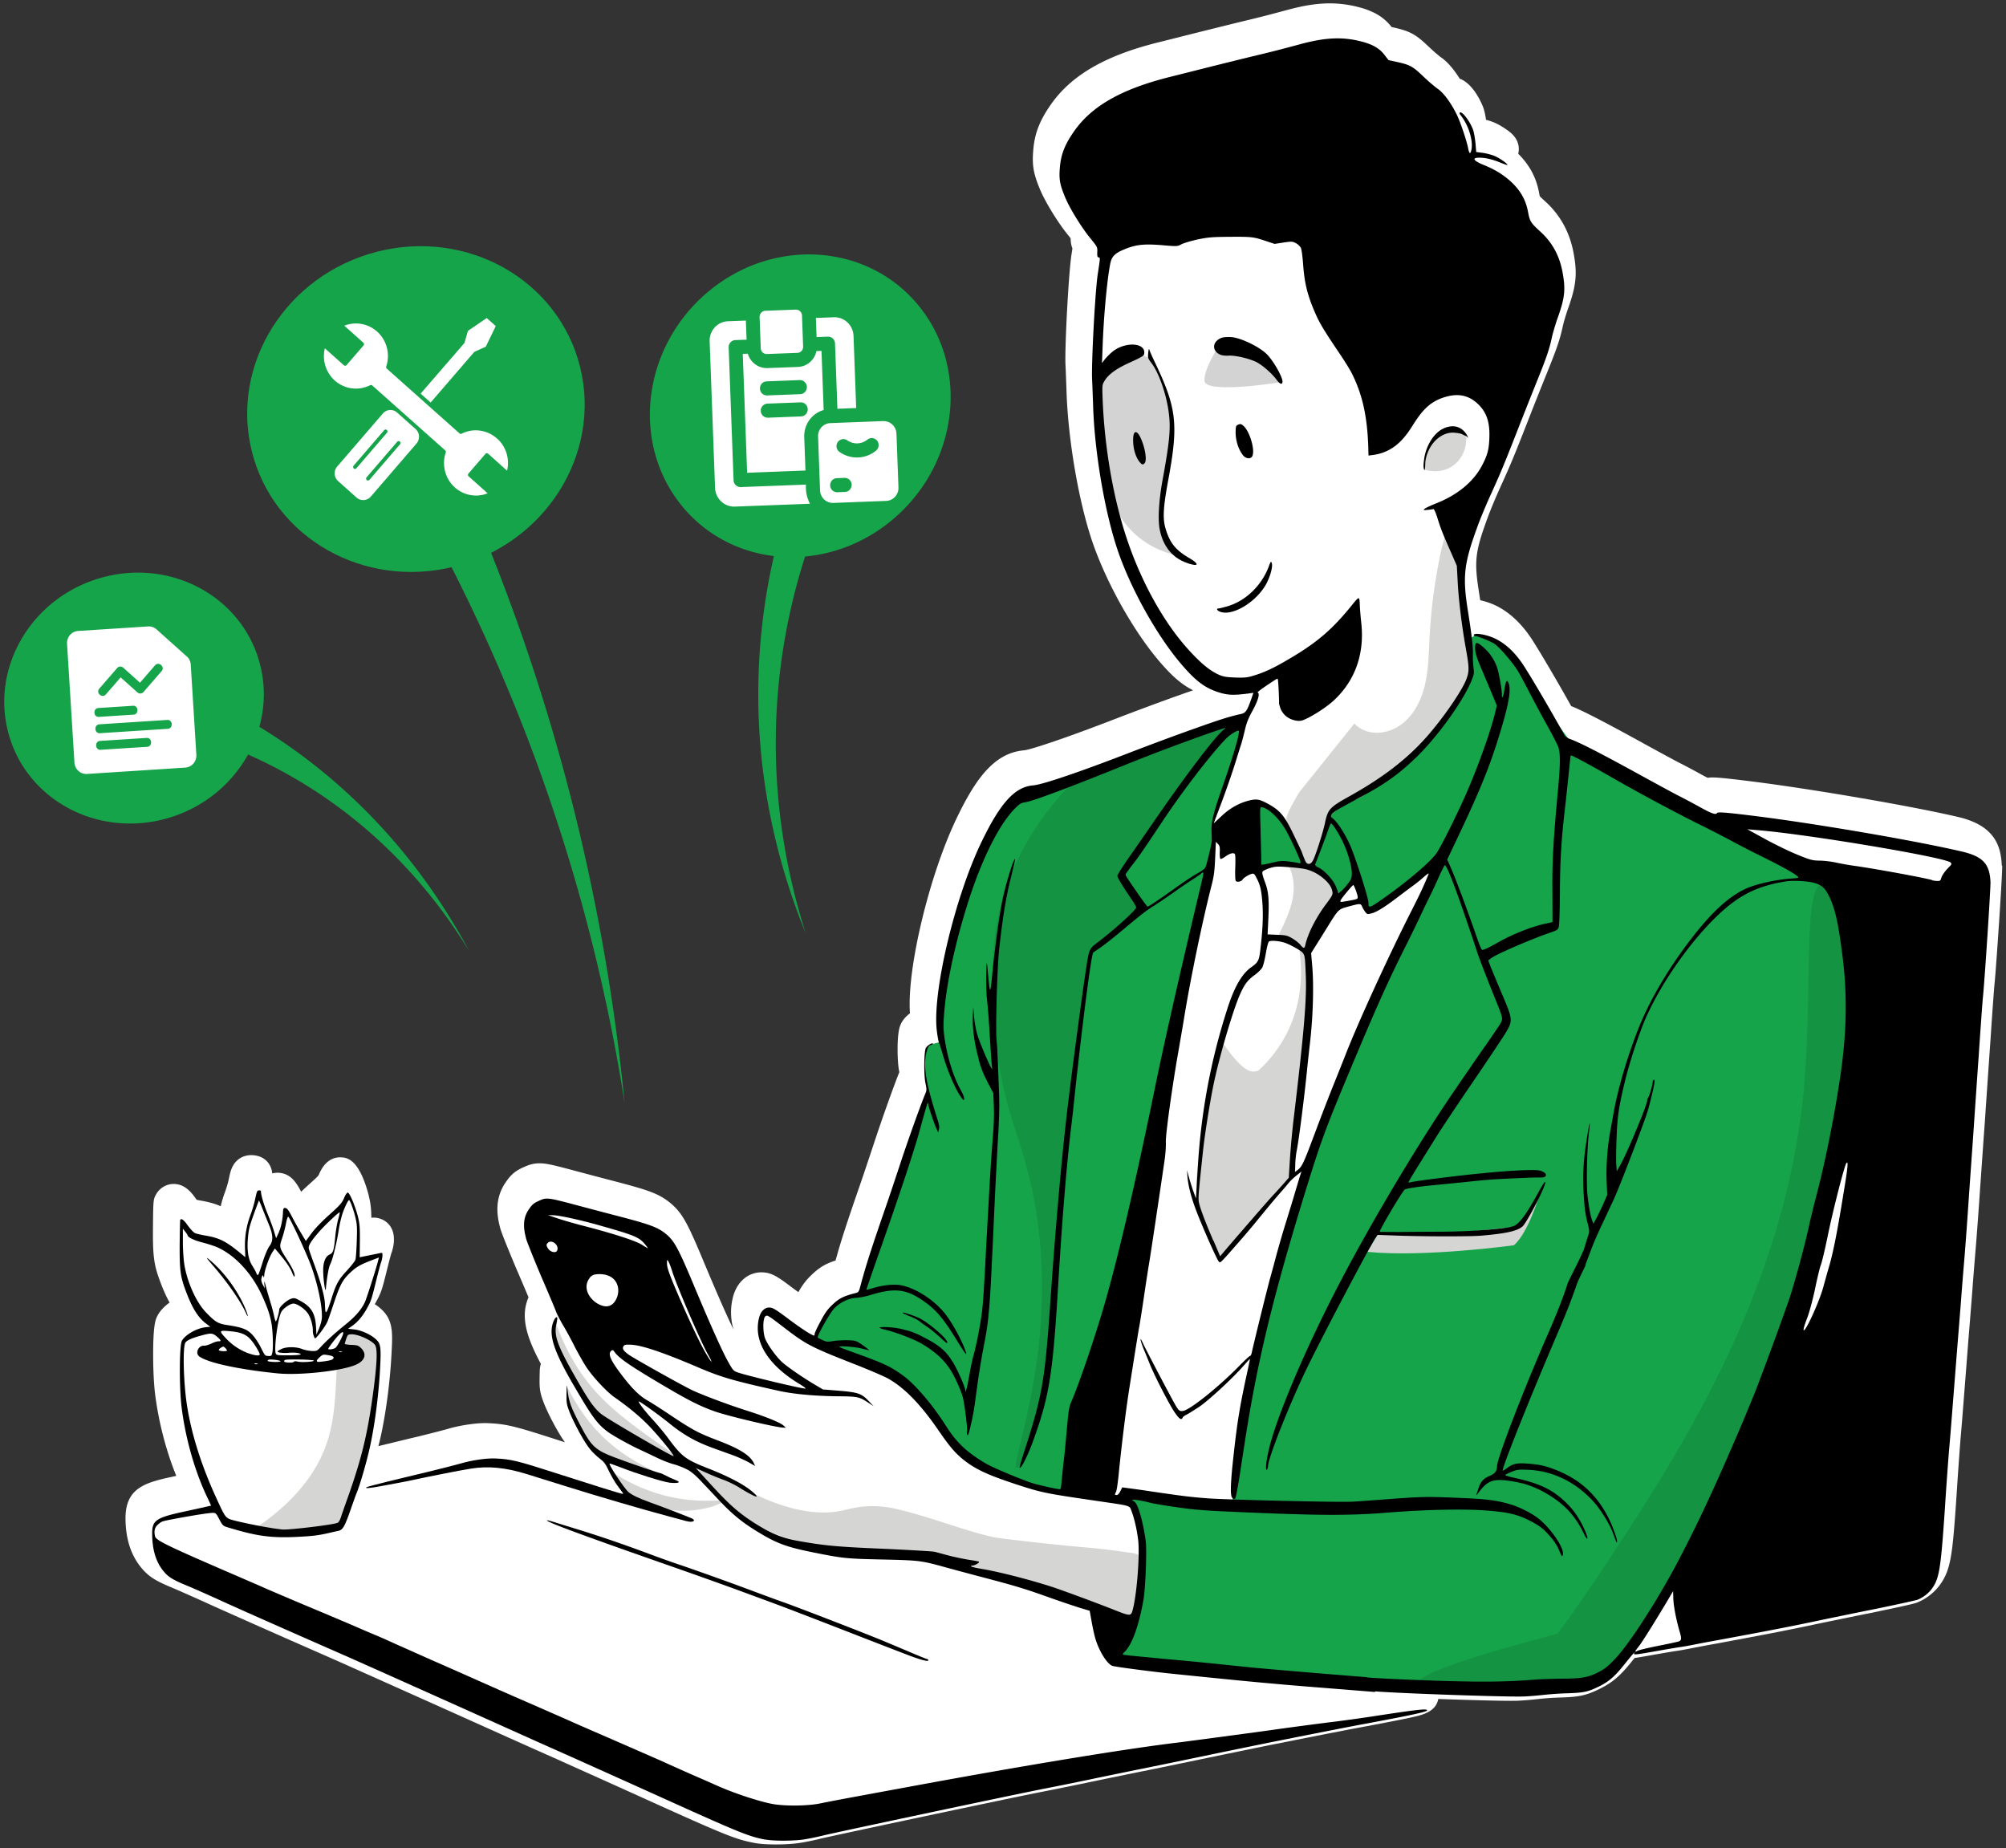 <svg xmlns="http://www.w3.org/2000/svg" width="381" height="351" fill="none" viewBox="0 0 381 351"><rect x="0" y="0" width="381" height="351" fill="#333333" stroke="none"/><path fill="#16A44A" d="M110.186 69.733c-4.072-16.507-21.338-26.323-38.56-21.929S43.741 69.141 47.813 85.65c4.073 16.507 21.339 26.323 38.562 21.929s27.883-21.337 23.81-37.845"/><path fill="#16A44A" d="M118.657 209.625a340.8 340.8 0 0 0-15.94-62.619 339 339 0 0 0-17.839-41.004c2.687-.617 5.365-1.235 8.051-1.862a380 380 0 0 1 11.961 34.503c7.675 26.097 11.722 50.193 13.758 70.982zM19.238 109.727c13.168-3.707 26.635 3.516 30.065 16.142 1.121 4.108 1.036 8.276-.042 12.166a108 108 0 0 1 10.925 7.64c14.836 11.808 23.777 25.322 28.953 34.999-4.902-8.058-13.826-20.215-28.67-30.056a91 91 0 0 0-13.356-7.319c-3.14 5.674-8.564 10.208-15.434 12.139-13.168 3.707-26.635-3.515-30.066-16.142-3.439-12.617 4.45-25.862 17.617-29.569zM134.314 55.566c-12.389 10.538-14.511 28.708-4.749 40.578 9.763 11.869 27.721 12.957 40.11 2.419s14.511-28.708 4.749-40.577-27.721-12.958-40.11-2.42"/><path fill="#16A44A" d="M153.017 177.202c-4.21-10.303-9.378-26.898-8.975-47.591a117.7 117.7 0 0 1 3.559-26.549c1.985.226 3.978.443 5.963.67a116 116 0 0 0-5.766 27.202c-1.763 19.84 1.967 36.104 5.219 46.268"/><path fill="#fff" fill-rule="evenodd" d="M380.199 164.401c-.154-3.655-1.266-7.605-8.299-9.241-8.667-2.037-27.387-5.265-39.28-6.762-3.85-.478-5.792-.687-6.913-.731-.325-.008-.83-.034-1.386.053a38 38 0 0 1-1.343-.714 140 140 0 0 0-3.944-2.097c-.642-.313-4.355-2.324-8.376-4.543-6.554-3.585-10.216-5.464-12.244-6.265-2.524-4.534-6.494-11.304-7.828-13.227-2.156-3.124-4.8-5.325-7.632-6.344-.582-.217-1.206-.4-1.814-.53-.085-.549-.18-1.14-.274-1.767-.889-5.674-.676-7.475 1.617-13.74l.017-.044c.522-1.462 1.626-4.09 2.388-5.77 1.933-4.228 2.6-5.83 5.116-12.251a871 871 0 0 1 3.653-9.207c2.028-4.995 2.618-6.718 3.157-9.224.154-.722.633-2.35 1.044-3.49 1.506-4.264 1.728-6.474 1.052-10.242-.701-4.02-2.523-7.388-5.424-10.016-.214-.191-.83-.748-1.035-.992a7 7 0 0 1-.12-.583c-.53-2.915-1.805-5.317-3.97-7.466.111-.461.137-.94.069-1.418-.24-1.645-1.378-2.55-2.422-3.272-.436-.296-1.283-.853-2.164-1.227-.471-.2-1.044-.392-1.6-.54-.111-.73-.274-1.636-.514-2.297-.222-.6-1.788-4.499-4.491-5.517-.89-1.427-2.139-3.09-3.594-4.081-.385-.287-1.42-1.158-2.25-1.95-2.353-2.253-3.439-2.958-6.596-3.663l-.488-.104c-1.446-1.871-3.363-3.029-6.237-3.777a22 22 0 0 0-4.603-.705c-2.695-.113-5.519.279-9.121 1.27-3.379.906-4.748 1.271-8.718 2.22-2.344.574-6.622 1.635-9.651 2.393-2.387.609-4.654 1.174-5.69 1.435l-.53.13c-9.839 2.472-16.222 6.17-20.089 11.627-2.199 3.124-3.166 5.586-3.423 8.771-.248 2.837.018 4.43 1.258 7.423.976 2.367 3.414 6.344 5.322 8.685l.513.635c.009.774.137 1.418.342 1.94-.051.366-.119.783-.179 1.192-.531 3.342-1.292 17.404-1.138 20.894.06 1.218.145 3.498.197 5.047.299 9.31 2.344 21.146 4.979 28.786 2.738 7.892 7.906 17.021 12.842 22.721 2.302 2.662 4.107 4.22 6.22 5.273-.77.27-1.651.574-2.643.931-3.209 1.131-8.462 3.089-11.696 4.334-11.028 4.272-16.65 6.013-17.711 6.134-5.698.462-9.214 5.387-12.739 12.653-5.322 10.947-9.617 28.977-8.984 37.305-.898.653-1.625 1.558-1.933 2.541-.608 1.906-.471 6.709-.137 8.38q.012.091.051.235c-.975 2.393-3.337 9.015-4.723 13.236l-.368 1.105c-.778 2.341-1.745 5.256-2.275 6.77-2.678 7.753-3.731 10.964-4.749 14.68-1.711.54-2.935 1.201-4.406 2.584-1.215 1.14-1.882 2.054-2.652 3.42-.351-.252-.736-.53-1.155-.844-2.516-1.888-3.774-2.837-5.622-2.915-2.678-.113-4.894 1.732-5.655 4.717a11.6 11.6 0 0 0 .111 6.143c-.967-1.967-2.703-5.795-5.809-13.227-2.892-6.909-3.91-8.893-6.118-10.738l-.025-.026c-2.173-1.784-4.03-2.428-10.293-4.081-2.96-.766-6.896-1.81-8.761-2.315-2.969-.783-4.338-1.131-5.553-1.175-1.429-.061-2.404.322-3.268.714-1.532.661-2.421 1.392-3.363 2.767-2.301 3.22-1.728 6.631-1.095 8.919l.017.053c.326 1.114 2.08 5.351 2.978 7.466a591 591 0 0 1 2.353 5.517q-.231.522-.41 1.175l-.018.052c-.847 3.254.257 6.718 2.772 11.426a5 5 0 0 0-.214 1.322c0 .261-.017.653-.026 1.201-.042 2.141.052 2.941.805 4.899.813 2.08 2.618 5.526 4.004 7.467q-1.002-.327-2.105-.679c-7.255-2.332-8.992-2.802-12.457-2.95-2.182-.122-5.681.478-7.658 1.079-.633.191-3.165.844-5.723 1.471-1.712.4-3.936.948-5.81 1.4-.607.148-1.172.288-1.677.409a53 53 0 0 0 .36-1.461c1.035-4.473 1.873-10.808 2.139-16.142.213-3.925.333-6.292-1.917-8.38a9 9 0 0 0-1.266-.984c.043-.069.085-.148.128-.217 1.104-1.976 1.266-2.541 2.216-6.396.41-1.671.719-2.794.813-3.072.257-.67.445-1.575.479-2.323.137-3.368-2.327-4.369-3.645-4.421q-.36-.013-.641.026c-.018-1.705-.129-2.689-.488-4.159v-.044c-1.848-7.135-4.26-7.231-5.296-7.275-1.266-.052-3.02.479-4.184 3.281-.077.174-.197.365-1.848 1.836-.53.47-1.035.949-1.514 1.418-.941-1.792-2.011-3.515-4.39-3.611-.05 0-.513-.017-1.103.131-.12-1.471-1.164-3.359-3.807-3.472-1.737-.07-3.183.852-3.876 2.471-.248.583-.394 1.218-.633 2.358-.086.409-.403 1.497-.693 2.271l-.018.044a22 22 0 0 0-.761 2.558c-1.06-.47-2.207-.792-3.645-1.044a32 32 0 0 1-.907-.174 4 4 0 0 1-.205-.27c-.667-.931-1.9-2.654-4.021-2.741-1.403-.061-2.738.679-3.465 1.915l-.035.06-.034.061c-.505.931-.505 1.132-.556 6.231-.034 5.195.12 6.944 1.343 10.199.59 1.601 1.181 2.932 1.814 4.055-.915.661-1.711 1.453-2.233 2.375l-.026.053c-.359.643-.838 1.522-.864 7.065-.008 3.02.129 5.987.377 7.937.667 5.29 2.096 10.764 4.021 15.498h-.026c-5.68 1.209-9.787 2.088-9.616 8.423.085 3.699 1.052 6.631 2.96 8.972 1.471 1.81 2.943 2.61 5.895 3.837.795.331 2.78 1.201 5.86 2.585 2.388 1.096 8.197 3.681 12.432 5.552 4.039 1.792 8.924 3.933 11.593 5.108l.89.391c3.568 1.584 19.208 8.58 30.98 13.871 2.14.966 7.016 3.15 10.695 4.778 1.027.461 2.413 1.087 4.022 1.81 3.901 1.749 9.248 4.15 13.612 6.134 14.724 6.649 16.821 7.536 20.44 8.232.667.131 1.548.227 2.609.27 1.917.079 4.167 0 5.698-.209 1.027-.13 2.901-.504 4.278-.852 2.558-.618 36.824-7.893 42.078-8.902a949 949 0 0 0 8.299-1.68c2.549-.539 6.921-1.436 9.753-2.01 2.952-.592 9.155-1.871 13.827-2.846 4.38-.905 10.378-2.14 12.594-2.575 9.625-1.915 13.484-2.663 17.231-3.359 4.269-.801 6.802-1.297 8.453-1.662 2.096-.462 4.655-1.027 5.134-3.507 6.382.226 13.501.417 15.161.33 1.223-.052 3.02-.226 3.944-.33a55 55 0 0 1 3.876-.27c3.165-.087 4.662-.287 6.733-1.21 2.96-1.314 4.569-2.584 6.879-5.447q.397-.499.693-.853c.744-.104 1.805-.287 3.516-.592 1.985-.356 3.79-.652 4.175-.713.676-.078 1.951-.322 2.362-.4.778-.157 3.14-.61 5.253-.992 8.633-1.602 11.995-2.237 17.642-3.412 3.046-.652 8.556-1.775 12.688-2.61 4.663-.966 7.324-1.558 7.897-1.767l.086-.034c1.728-.679 3.337-1.924 4.406-3.42 2.096-2.942 2.362-5.752 3.14-17.204.24-3.777.591-8.667.77-10.843.146-1.583.351-4.194.531-6.491l.188-2.376c.214-2.741.548-7.014.736-9.45.137-1.645.333-4.064.505-6.283l.248-3.133c.196-2.697.522-6.718.718-8.989.163-2.106.531-6.935.77-10.607l.189-2.654c.231-3.255.496-7.11.684-9.59.214-3.202.693-10.181 1.07-15.55.376-5.691.718-10.347.795-10.982.274-2.585 1.506-20.667 1.446-22.373" clip-rule="evenodd"/><path fill="#16A44A" d="m202.589 283.652-5.844-1.226-7.383-2.507-5.844-3.141-4.047-4.664-4.338-5.9-4.466-4.499-7.555-3.481-7.092-2.628-1.301-.861.428-1.253.924-2.089 1.728-2.784 1.087-1.036 1.608-.983 2.131-.575 1.086-.417 1.369-4.491 5.502-16.733 2.892-8.72 2.096-6.309.701-1.47.035-.722-.505-2.402s-.103-.574-.12-1.34-.026-1.828 0-2.254.103-1.149.145-1.331c.043-.183.231-.749.497-1.045.265-.296.821-.513.821-.513l1.797-.496s-.266-.54-.368-2.776c-.103-2.236.291-5.604.496-6.84s.881-5.247 1.087-6.3 3.55-13.862 4.859-16.812 5.467-11.565 7.983-13.009 3.884-1.28 4.868-1.723 4.261-1.558 9.951-3.777c5.681-2.228 21.919-8.284 24.76-9.059s3.371-.174 3.371-.174.145 1.314-.376 2.881c-.522 1.566-2.276 7.509-2.636 8.38-.359.87-1.873 5.369-1.873 5.369s-.616 1.47-.659 1.949c-.043.478-.094 1.009-.069 1.671.026.661.154 3.785-.196 5.021-.351 1.235-3.791 18.143-4.775 22.05-.983 3.907-7.554 36.783-7.554 36.783l-5.519 23.635-6.28 18.23-1.711 4.725-.573 8.093-1.129 7.553zM274.124 162.269l1.378 3.281 2.25 6.204 2.686 7.554 1.189 2.584 2.884-1.793 4.107-1.94 4.132-1.532 2.456-.583.282-2.706v-6.483l.368-7.553.65-7.449.796-7.867.137-2.132 2.421 1.184 2.892 1.375 5.407 2.75 5.27 2.941 3.962 2.228 7.187 3.48 12.097 6.588 6.623 2.967 5.099 2.698 2.858 9.955.821 10.894-1.164 20.032-4.449 18.153-6.733 27.907-6.126 17.43-10.404 18.578-3.927 7.989-6.579 9.537-3.876 5.708-2.781 3.011-4.064 2.646-10.438.583-9.762.139-14.057-.522-10.644-.583-12.962-.94-10.378-1.079-11.362-1.001-9.103-1.218-1.575-.766 1.404-1.871 2.797-5.517.95-6.561-.068-5.03-.505-6.352-1.438-3.577-1.197-.931.205-1.148 3.106.53 10.857 1.662 6.16.261.822-6.883 1.779-12.496 2.242-11.408 4.141-14.471 2.669-10.799 3.807-11.809 5.331-13.549 3.105-7.266 5.741-12.966 2.901-6.056 5.809-12.366z"/><path fill="#000" fill-rule="evenodd" d="M216.766 172.337c4.09-6.021 19.49-28.994 17.899-33.032-.334-.844-.933-1.288-.933-1.288-1.086-.809-2.72-.557-4.286.017-1.951.714-2.866 1.236-3.876 1.941-1.463 1.009-6.665 3.428-22.707 9.511-3.619 3.785-9.471 10.956-12.517 21.546-2.729 9.468-1.574 17.352-1.146 25.236.675 12.409 3.892 17.525 6.305 27.437 7.119 29.334-4.047 54.839-2.421 55.074 1.523.218 4.697-11.626 6.151-20.188.625-3.672.907-6.596 1.464-14.132.761-10.382 1.146-15.568 1.54-23.869.419-8.955 1.617-22.06 5.056-39.881" clip-rule="evenodd" opacity=".1"/><path fill="#16A44A" fill-rule="evenodd" d="m233.21 138.696-8.555 11.173-11.294 15.89 4.594 6.874 10.918-7.327a26.3 26.3 0 0 0 1.437-5.726c.205-1.54.257-2.941.231-4.151l5.441-17.151M297.85 140.271l-2.533 35.504-13.664 5.917-2.472-5.961L274.817 163a26.2 26.2 0 0 1 2.464-5.351c.805-1.323 1.096-3.464 1.874-4.386-2.703-20.615-2.336-31.484 1.121-32.615 1.985-.653 4.979 1.914 8.992 7.684" clip-rule="evenodd"/><path fill="#D5D5D4" d="M265.046 228.743s20.825-2.584 25.942-2.219l1.514.061s-2.173 7.545-4.98 9.92c0 0-17.094 2.341-27.814 1.245z"/><path fill="#16A44A" d="M266.775 225.097s20.303-2.602 25.282-2.245l1.48.052s-2.122 7.545-4.868 9.929c0 0-16.667 2.358-27.113 1.279l5.21-9.006z"/><path fill="#D5D5D4" d="M238.934 203.377c-.924.148-2.275 1.053-6.528-5.082-.462 1.079-1.754 6.022-2.892 11.957-2.01 10.529-2.823 14.175-1.916 17.873.693 2.829 1.942 5.9 1.942 5.9a47 47 0 0 0 2.25 4.752 195 195 0 0 1 8.342-9.242c2.516-2.602 3.953-3.942 4.92-6.526.701-1.871.641-3.029.975-7.188.334-4.107.351-2.498.941-8.833.899-9.711 1.737-22.981 1.865-24.991-1.617-.888-.53-1.262-2.147-2.15.453 2.611 1.283 9.511-2.379 16.586a24.6 24.6 0 0 1-5.373 6.953"/><path fill="#D5D5D4" d="M243.015 177.262c.993-2.053 1.994-4.124 2.456-6.361.462-2.227.325-4.681-.839-6.631 1.48-.269 1.48.392 2.806-.295 1.404 1.905 4.638 2.358 5.664 4.577.993 2.149.873 2.767-.47 4.594s-3.046 5.204-4.287 7.093c-.316.391-6.1-1.436-5.338-2.977"/><path fill="#16A44A" fill-rule="evenodd" d="m239.585 152.758 1.959.391 3.602 4.421 2.686 6.439-8.359.757s-1.6-9.589.129-12.008M257.552 164.749l-1.977-5.203-2.738-3.734-3.371 8.407 5.1 5.665s3.234-2.15 2.986-5.126" clip-rule="evenodd"/><path fill="#000" fill-rule="evenodd" d="M346.233 167.708c.889-.139 1.762.731 2.481 1.636 5.612 6.97 5.809 19.049 2.01 37.975-3.285 16.395-7.05 36.2-17.573 62.097-10.43 25.671-11.225 17.63-19.328 37.297-1.557 3.776-3.525 8.449-8.299 11.373a14 14 0 0 1-1.386.748c-5.168 2.385-9.976 2.089-11.858 1.941-12.911-.975-22.69.792-22.973-.949-.196-1.253 4.638-3.82 26.523-9.546a279 279 0 0 0 8.043-11.504c14.1-21.293 34.591-52.237 38.569-90.413 2.02-19.379-.273-40.02 3.782-40.664" clip-rule="evenodd" opacity=".1"/><path fill="#D5D5D4" d="M214.927 308.74a136 136 0 0 0-20.149-8.345c-8.753-2.819-17.12-4.516-22.382-5.117-.736-.087-3.568-.383-7.161-.696-4.004-.339-5.818-.418-7.067-.522-8.804-.748-15.931-5.265-16.41-5.569-2.482-1.61-6.469-4.673-9.985-10.042a56 56 0 0 1 6.126 2.445c2.293 1.07 3.414 1.784 4.611 2.419 1.532.809 9.934 5.273 17.608 3.55 1.155-.261 2.807-.774 5.322-.809 2.37-.035 4.158.383 4.945.566 6.751 1.601 12.321 3.959 18.233 5.308.872.2 9.753 1.27 16.769 1.888 2.849.253 5.69.54 8.513.984.958.156 2.242.087 2.789 1.018.65 1.096.531 2.445.351 3.385a212 212 0 0 1-2.105 9.537"/><path fill="#D5D5D4" fill-rule="evenodd" d="M105.677 251.525c2.328 6.483 5.476 10.599 7.675 13.009 3.354 3.664 7.589 6.683 11.756 9.659 3.268 2.333 4.183 2.733 4.124 2.863-.231.444-12.116-4.072-18.464-11.834-1.112-1.366-3.696-4.604-4.902-9.52a23 23 0 0 1-.505-2.811" clip-rule="evenodd"/><path fill="#D5D5D4" fill-rule="evenodd" d="M107.671 263.281c1.745 3.568 4.543 7.989 9.155 11.635 5.638 4.455 11.901 6.1 11.747 6.535-.112.313-3.431-.496-6.563-1.697-3.875-1.479-7.486-2.863-10.48-6.361-1.104-1.297-2.841-3.707-3.825-7.484M66.15 253.378c.89-.287 2.686-.165 4.004.888.967.774 1.377 1.81 1.557 2.393l-.214 5.351-.35 5.239-2.542 11.46-3.559 10.625-9.557 1.732c-2.335-.27-4.68-.531-7.015-.8 8.863-5.935 12.371-12.105 13.843-16.969 2.652-8.746.376-18.788 3.833-19.919M115.551 279.101c3.208 2.184 7.786 4.629 13.595 5.543 4.868.766 8.154.079 8.196.453.06.539-6.699 3.272-13.543.87-3.389-1.184-5.681-3.237-6.956-4.603" clip-rule="evenodd"/><path fill="#16A44A" fill-rule="evenodd" d="M252.486 155.09c.368-.391.95-.957 1.729-1.523 1.497-1.087 2.849-1.549 3.122-1.653 2.687-.975 7.923-5.578 11.132-8.78 6.143-6.126 9.308-9.285 10.908-14.637.702-2.332 1.087-5.021 1.831-5.012.573 0 .727 1.592 2.61 6.787a538 538 0 0 0 1.497 4.055c-2.028 9.938-5.382 16.995-7.871 21.346-2.114 3.699-3.782 5.77-4.449 6.562-4.544 5.464-9.617 8.58-13.022 10.294" clip-rule="evenodd"/><path fill="#000" fill-rule="evenodd" d="M145.351 349.387c-3.183-.609-4.877-1.306-19.67-7.989-6.126-2.776-14.074-6.335-17.633-7.936a1736 1736 0 0 1-10.687-4.777c-11.345-5.1-27.276-12.226-31.006-13.88-2.318-1.018-7.931-3.481-12.474-5.491-4.56-2.01-10.139-4.49-12.38-5.525-2.26-1.019-4.954-2.219-6.007-2.646-2.678-1.105-3.542-1.636-4.457-2.767-1.37-1.679-2.062-3.864-2.13-6.709-.078-2.994.496-3.394 6.733-4.725a447 447 0 0 0 4.432-.984c.017-.034-.197-.504-.462-1.07-2.464-4.986-4.338-11.408-5.108-17.534-.48-3.82-.454-11.809.051-12.723.66-1.148 2.798-2.375 4.51-2.558l.872-.096-.83-.626c-1.531-1.166-2.635-2.968-3.867-6.3-1.001-2.663-1.147-3.942-1.112-8.885.025-2.393.068-4.403.102-4.482.214-.356.676-.008 1.463 1.097.48.661 1.087 1.314 1.36 1.418.266.122 1.224.348 2.105.488 2.61.461 3.8 1.079 6.665 3.446l.77.644-.06-1.663a16.25 16.25 0 0 1 1.01-6.282c.342-.905.719-2.184.856-2.802.402-1.88.444-1.958.82-1.941.198 0 .343.035.343.07-.026.696.48 2.454 1.224 4.272.513 1.253 1.103 2.846 1.291 3.525l.368 1.209.42-.905c.47-.974.83-2.567.88-3.985.027-.723.112-.862.377-.853.42.017.66.339 1.566 2.097a65 65 0 0 0 1.574 2.793l.83 1.384 1.07-1.453c.65-.896 1.959-2.263 3.388-3.533 2.01-1.801 2.395-2.228 2.789-3.15.257-.635.565-1.062.71-1.062.36.018 1.403 2.515 1.925 4.525.342 1.392.402 2.123.377 4.699l-.035 3.063 1.66-.339c.916-.183 1.9-.383 2.173-.444.48-.113.514-.087.488.54a4.6 4.6 0 0 1-.222 1.113c-.12.27-.548 1.863-.959 3.542-.932 3.777-.992 3.925-1.848 5.456-.821 1.445-1.788 2.55-2.797 3.22l-.71.487 1.231.139c1.318.148 3.132.975 4.099 1.889.872.809.975 1.479.761 5.473-.257 5.117-1.06 11.226-2.053 15.498-.59 2.594-1.788 6.736-2.396 8.18-.205.505-.693 1.871-1.103 3.055-1.164 3.324-1.515 3.959-2.345 4.142-.205.043-.992.217-1.737.391-2.181.496-3.182.627-6.562.783-4.757.192-7.443-.2-13.039-1.923-.573-.191-.761-.4-1.3-1.435-.557-1.071-.676-1.21-1.164-1.227-.599-.027-3.628.443-7.024 1.079-2.798.53-2.687.496-3.414 1.096-.659.548-.847 1.218-.599 2.297.154.723 2.25 1.749 12.79 6.318 3.62 1.566 7.094 3.063 7.701 3.342 1.566.696 6.597 2.836 11.02 4.681 2.053.862 4.98 2.106 6.511 2.759 1.514.67 3.208 1.383 3.747 1.61.556.208 2.319 1 3.919 1.731 1.626.714 5.133 2.297 7.837 3.481 2.695 1.183 5.895 2.602 7.127 3.15a1155 1155 0 0 0 12.03 5.291l5.792 2.541c1.403.644 5.219 2.297 8.47 3.707 3.226 1.41 7.486 3.263 9.446 4.133 1.959.897 4.842 2.176 6.416 2.863 1.566.67 3.354 1.471 3.979 1.749 3.174 1.419 8.042 3.029 10.583 3.481 2.379.409 6.554.365 8.907-.113 1.044-.218 3.927-.775 6.4-1.227 2.447-.453 7.016-1.297 10.138-1.871 21.963-4.073 41.693-7.318 51.754-8.51a3017 3017 0 0 0 16.684-2.228 726 726 0 0 1 13.236-1.758c1.857-.235 5.065-.679 7.11-1.001 8.282-1.261 10.01-1.453 10.002-1.096-.009.278-2.721.861-10.704 2.358-3.764.696-7.751 1.471-17.274 3.368-2.173.426-7.845 1.592-12.62 2.576-4.791 1-10.994 2.279-13.809 2.845s-7.221 1.471-9.779 2.01c-2.575.54-6.288 1.288-8.248 1.671-5.082.975-39.519 8.275-42.248 8.937-1.249.313-3.003.67-3.876.783-2.113.278-5.647.278-7.161-.017m-93.738-59.156c-2.455-.357-7.4-1.41-8.033-1.714-.805-.383-.976-.67-2.773-4.63-2.849-6.335-4.688-12.444-5.415-17.934-.556-4.317-.65-10.095-.18-10.904.23-.435 1.198-.87 2.772-1.305 2.113-.592 2.379-.583 3.226.13.82.696.907.923.29.897-.23-.009-.82.165-1.326.426-.496.235-1.12.418-1.377.409-1.087-.104-1.78 1.436-.916 2.045 1.643 1.209 7.52 2.471 14.87 3.211 4.244.418 12.355-.487 14.922-1.671 1.736-.792 2.062-2.071.838-3.211-.453-.426-.701-.487-1.77-.531-.685-.026-1.25-.122-1.242-.2 0-.069.129-.513.274-.948.266-.766.325-.836.959-.862 1.291-.061 4.063 1.218 4.543 2.089.453.826.359 3.28-.317 8.493-1.087 8.162-2.173 12.731-4.834 20.275-.573 1.601-1.19 3.342-1.352 3.873-.248.713-.445 1.018-.753 1.113-1.07.366-8.812 1.297-10.258 1.236-.197 0-1.155-.139-2.13-.27m-3.252-31.248a.8.8 0 0 1 .54.026c.145.061.016.113-.275.096-.308-.009-.436-.07-.265-.122m2.473-.505c.008-.278.376-.313 1.497-.2.573.078.993.191.95.278-.137.218-2.456.122-2.447-.087m3.148.122c-.05-.096.009-.217.12-.287.351-.191 5.39-.096 5.51.113.12.226-2.395.383-3.131.183-.325-.087-.6-.061-.676.043-.137.235-1.711.192-1.831-.061m6.194-.087c-.051-.095.197-.417.54-.713.598-.548.675-.566 1.65-.392 1.01.157 1.25.418.762.81-.128.104-.753.243-1.369.33-1.369.183-1.48.183-1.574-.026m-12.74-1.384a11.05 11.05 0 0 1-4.509-2.915c-1.428-1.514-1.369-1.583 1.018-1.34 1.772.183 2.738.557 3.568 1.453.719.731 1.943 2.776 1.806 2.985-.137.235-.873.148-1.883-.191m2.165-1.062c-.385-.809-1.087-1.888-1.574-2.428-1.01-1.131-1.934-1.496-4.715-1.932-1.907-.278-2.352-.539-4.183-2.419-1.848-1.905-3.542-5.665-4.116-9.058-.145-.931-.282-2.855-.282-4.273v-2.584l.445.574c.24.304.445.609.445.661.017.409 1.266 1.01 2.883 1.41 1.001.261 2.276.67 2.85.931 3.421 1.584 6.544 5.012 8.46 9.241 1.019 2.272 1.455 3.551 1.738 5.126.265 1.427.376 4.664.17 5.595-.136.618-.187.679-.77.653-.615-.026-.667-.105-1.351-1.497m-2.892-6.674c-.984-2.184-3.456-5.752-6.143-8.867-1.318-1.515-1.557-1.854-.941-1.367 2.866 2.28 5.75 6.248 7.118 9.773.445 1.14.411 1.47-.034.461m5.664 7.71c-.36-.958.376-6.64 1.044-7.893.334-.67 1.754-1.645 2.353-1.601.744.035 2.207 1.07 2.755 1.94.513.792.924 2.324.89 3.229-.018.444.17 1.131.393 1.418.154.192 1.822-1.993 2.319-3.037.137-.252.65-1.74 1.163-3.289 1.24-3.733 1.711-4.656 3.029-5.943 1.223-1.201 1.985-1.671 4.158-2.507l1.489-.565-.129.513c-.265 1.166-2.215 7.301-2.532 7.954-.633 1.392-1.831 2.767-3.636 4.22-2.02 1.636-3.525 2.994-4.706 4.255-.744.818-.813.853-1.771.81-.54-.026-1.335-.183-1.745-.348-1.164-.47-2.952-.488-3.936-.053-.445.201-.796.427-.796.505 0 .218 1.198.348 2.225.235 1.095-.104 2.404.104 2.105.331-.112.087-1.164.156-2.362.156-1.96 0-2.19-.034-2.31-.33m-10.806-.653c-.051-.096.12-.305.385-.461.462-.279.496-.27.813.035.188.191.35.4.342.496 0 .2-1.437.148-1.54-.061m22.844.252a.83.83 0 0 1 .539.026c.145.061.017.113-.274.096-.308-.009-.436-.07-.265-.122m-2.062-.531c0-.095.505-.792 1.112-1.575 1.13-1.409 1.746-1.905 1.72-1.349-.017.444-1.112 2.498-1.455 2.742-.393.278-1.394.426-1.386.182m-2.31-3.855c-.094-2.697-.82-4.02-2.806-5.134-1.138-.652-1.3-.696-1.882-.522-.822.244-2.293 1.549-2.31 2.062-.026.61-.505 2.246-.65 2.246-.069 0-.214-.453-.326-.992-.102-.54-.402-1.697-.675-2.559-.257-.879-.66-2.219-.865-2.985-.3-1.174-.35-1.27-.308-.565l.077.835-.333-.618c-.36-.644-.411-1.105-.188-1.636.136-.304.154-.304.273.026.077.279.12.192.154-.304.052-.923.976-3.498 1.557-4.36l.462-.679.83.992c1.37 1.628 2.088 2.689 2.464 3.664.214.522.402.809.445.644.111-.461-.342-1.488-1.377-3.098-1.557-2.41-1.574-2.445-1.001-4.116.265-.783.59-2.019.727-2.758.137-.749.325-1.349.436-1.367.223-.043 3.363 6.666 4.33 9.277 1.257 3.446 2.164 7.666 2.07 9.876-.017.514-.257 1.393-.539 2.08l-.496 1.175-.06-1.184m1.771-3.228c-.034-.131-.077-.775-.103-1.445-.051-1.418-.795-4.142-2.053-7.57-.505-1.349-.95-2.654-1.01-2.915-.102-.557.402-1.401 1.789-3.003 1.103-1.305 3.987-4.02 4.09-3.889.033.034-.103.661-.309 1.375-.188.696-.445 2.175-.547 3.298-.248 2.575-.411 3.045-1.053 3.332-.83.375-1.274 1.515-1.232 3.229.026 1.627.41 4.22.505 3.324.197-2.202.548-4.16.821-4.673.428-.757 1.267-4.116 1.617-6.483.146-1.009.48-2.419.702-3.106.41-1.219 1.087-2.628 1.266-2.62.18 0 .77 1.584 1.164 3.107.36 1.47.393 1.975.3 4.699-.052 1.662-.163 3.254-.249 3.515-.085.27-.813 1.201-1.608 2.054-1.626 1.758-2.08 2.55-2.97 5.43-.684 2.115-.983 2.785-1.111 2.35m-13.168-7.38c-.145-.339-.487-.939-.761-1.357-.736-1.175-.993-2.811-.813-5.108.137-1.671.29-2.297 1.104-4.569.513-1.435.975-2.636.992-2.654.034-.035.3.583.616 1.393.317.791.856 2.158 1.224 3.037.89 2.158.924 3.176.154 4.246-.343.461-.83 1.627-1.224 2.846-.35 1.131-.727 2.219-.821 2.419-.197.322-.231.304-.48-.261" clip-rule="evenodd"/><path fill="#D3D3D3" d="m216.39 67.14-7.221 4.438c-.103 2.715-.214 5.43-.317 8.153.599 4.586 1.206 9.18 1.805 13.767.445 1.514 1.575 4.655 4.441 7.483 3.388 3.333 7.195 4.264 8.71 4.552-.924-1.367-1.848-2.724-2.772-4.09l-.437-4.36.702-5.23c.299-1.61.599-3.21.907-4.82l.385-5.1c0-1.07.017-2.14.025-3.211l-.599-2.872-1.428-4.063-1.908-3.594z"/><path fill="#D5D5D4" d="M257.235 137.417c2.13 2.271 5.698 2.192 8.333.565s4.252-4.594 5.005-7.631c.762-3.037.787-6.214.95-9.346.265-5.161.924-10.295 1.959-15.342.479-2.341 1.078-4.742 2.362-6.726.316-.488.932-.636 1.454-.392.556.27 1.147.487 1.737.653.599.165-.205.687-.334 1.305-1.805 9.085-.445 18.431.762 27.55.154 1.027-3.14 5.065-3.183 6.1-.06 1.088-12.628 12.653-12.962 13.688-4.278 3.177-5.621 1.819-10.592 7.014-1.189 1.245-1.395 4.464-1.942 5.691-1.352 3.028-2.148 4.229-2.61 3.672-.693-.835-2.798-6.23-3.627-7.614-.659-1.087.025-2.393 2.224-6.143 0-.018 10.472-13.053 10.472-13.053"/><path fill="#D3D3D3" d="M232.586 63.972s-3.962 5.656-3.833 8.328c.128 2.671 14.835.235 14.835.235l-7.135-7.24-3.867-1.332z"/><path fill="#000" fill-rule="evenodd" d="M261.179 321.349c-2.207-.183-6.511-.522-9.523-.766-3.037-.235-7.229-.574-9.308-.774-4.047-.348-8.368-.766-19.602-1.915-3.704-.374-10.9-1.314-11.456-1.505-.95-.314-2.421-2.593-3.157-4.891-.214-.618-.547-2.123-.77-3.35l-.402-2.228-1.865-.557c-1.044-.322-3.602-1.183-5.707-1.931-4.774-1.706-6.365-2.185-12.457-3.794-2.67-.705-6.1-1.619-7.623-2.045-4.398-1.219-4.852-1.253-11.825-1.41-6.741-.148-7.358-.209-12.825-1.305-5.039-1.001-6.99-1.689-10.284-3.673-3.473-2.062-5.364-3.637-8.461-6.97a224 224 0 0 0-1.934-2.054l-.436-.443s-1.643-1.897-2.892-2.576a15 15 0 0 0-2.627-1.053c-.753-.174-2.276-.775-3.397-1.323-1.137-.548-2.455-1.166-2.934-1.392-1.6-.714-4.98-2.55-6.049-3.315-2.062-1.454-3.08-2.802-6.443-8.563-3.824-6.5-4.894-9.555-4.278-11.948.257-.931.685-1.592.907-1.349.052.061-.025.627-.162 1.288-.488 2.289.231 4.177 4.167 11.017 2.121 3.663 3.062 4.977 4.38 6.048 1.052.87 13.227 7.962 13.698 7.979.291.009-2.267-3.193-4.287-5.36-1.771-1.897-4.038-3.803-6.861-5.778-1.446-1.001-3.97-3.672-5.305-5.622-.513-.757-1.531-2.532-2.259-3.933-.701-1.41-1.719-3.28-2.25-4.151-.53-.887-1.112-2.036-1.317-2.541-.18-.522-1.472-3.567-2.849-6.761-1.361-3.211-2.627-6.379-2.824-7.031-.71-2.576-.556-4.247.556-5.787.556-.827.916-1.123 1.857-1.532 1.403-.643 1.643-.617 6.468.653 1.865.505 5.818 1.549 8.778 2.315 5.998 1.575 7.35 2.088 8.915 3.376 1.523 1.279 2.302 2.698 5.091 9.337 3.457 8.276 5.647 13.105 6.725 14.994.915 1.61.967 1.662 1.934 1.984 2.019.652 11.755 2.993 12.679 3.011.197 0-.308-.383-1.103-.862-6.058-3.646-8.813-8.145-7.692-12.583.325-1.262 1.078-1.984 2.002-1.949.616.026 1.146.339 3.611 2.193 2.395 1.792 4.423 3.115 4.859 3.133.034 0 .094-.148.086-.331 0-.183.522-1.271 1.129-2.402.899-1.679 1.343-2.288 2.344-3.22 1.224-1.148 2.054-1.557 4.364-2.14.479-.131.573-.27.83-1.236 1.061-3.959 1.976-6.84 4.928-15.368.616-1.766 1.788-5.308 2.652-7.91 1.421-4.351 3.876-11.182 4.715-13.2.342-.801.342-.888.068-2.211-.291-1.453-.274-5.508.043-6.491.145-.47 1.189-1.166 1.394-.94.052.061-.119.183-.393.278-.317.113-.539.366-.685.853-.872 2.75-.427 5.813 1.925 13.227.343 1.027.411 1.532.283 1.949l-.146.549-.299-.662c-.437-.94-1.438-3.916-1.557-4.586-.086-.539-.112-.522-.402.444-.163.548-.694 2.402-1.164 4.142-1.087 4.073-4.278 13.636-8.838 26.506-.762 2.202-1.378 4.021-1.361 4.038.018.035.625-.122 1.318-.331 1.814-.531 3.765-.748 5.048-.548 2.935.453 6.81 2.994 8.855 5.804 1.412 1.923 3.029 4.978 3.679 6.936.257.818-.188.235-1.814-2.385-2.635-4.298-4.081-5.926-6.802-7.71-2.968-1.931-5.142-2.097-9.565-.748-.915.279-2.105.505-2.635.522-1.36.035-3.097.87-4.158 1.967-.856.887-3.328 5.247-3.157 5.569.051.078.462.313.924.496.753.348.949.357 2.113.157.71-.105 1.968-.157 2.764-.131 1.394.061 1.48.078 2.72.923.685.487 1.232.896 1.198.957-.034.035-.65-.105-1.335-.296-1.309-.348-4.568-.592-4.269-.305.086.079 1.301.549 2.678 1.036 5.826 2.088 7.076 2.671 9.608 4.542 2.148 1.619 5.356 5.369 7.692 9.024 1.403 2.176 2.019 2.959 3.439 4.351 1.275 1.236 3.731 2.924 5.459 3.733 2.079.992 6.434 2.776 7.888 3.203 1.241.382 4.561 1.113 5.142 1.131.094 0 .223-.618.274-1.41.069-.792.223-2.332.351-3.437.154-1.114.428-3.968.633-6.335.359-4.003.428-4.429.933-5.587 1.497-3.463 4.603-12.626 6.348-18.735 2.567-8.954 5.698-22.364 9.343-40.099 1.805-8.849 4.62-21.258 8.154-36.182 1.309-5.482 1.283-5.317 1.043-5.326-.111 0-.239.079-.316.192-.06.087-.753.574-1.549 1.079-.778.487-2.421 1.618-3.653 2.489a123 123 0 0 1-3.636 2.471c-1.6.983-2.481 1.688-6.135 4.742-1.403 1.175-3.208 2.602-3.97 3.142-.787.539-1.471 1.009-1.531 1.079-.359.261-2.036 13.27-3.508 26.985-.231 2.262-.548 5.125-.71 6.335-.847 7.179-1.686 17.247-2.439 29.873-1.052 17.334-1.702 21.25-4.996 30.187-.898 2.419-2.19 4.891-2.336 4.421-.017-.096.411-1.61.984-3.35 3.328-10.338 3.807-13.106 4.843-27.82.949-13.854 2.147-27.472 3.165-36.113.933-7.971 3.157-24.61 3.876-28.987.334-1.992.531-2.393 1.686-3.272 3.268-2.445 7.58-6.343 7.597-6.839 0-.148-.488-1.001-1.087-1.854-1.694-2.506-2.498-3.846-2.481-4.194 0-.165 1.036-1.784 2.285-3.577a1773 1773 0 0 0 4.748-6.848c5.835-8.502 11.516-15.977 13.073-17.221.283-.209.454-.392.377-.392-.163-.026-3.782 1.227-6.674 2.289-5.356 1.958-8.282 3.089-13.535 5.212-9.899 3.986-16.453 6.422-17.762 6.605-.787.113-1.061.27-1.916 1.123-2.986 2.976-6.229 9.406-8.838 17.491-2.55 7.988-4.193 15.559-4.663 21.424-.18 2.349-.171 3.054.094 4.89.53 3.62 1.702 7.336 3.088 9.79.403.74.651 1.375.608 1.627-.069.366-.171.287-.821-.696-1.01-1.558-2.387-4.821-3.149-7.458-.351-1.192-.702-2.332-.804-2.523-.086-.209-.283-1.192-.402-2.21-.924-7.214 3.413-25.497 8.547-36.061 3.593-7.397 6.306-10.329 9.779-10.608 1.78-.148 8.95-2.584 18.712-6.37 3.208-1.235 8.41-3.176 11.593-4.298 5.296-1.889 6.896-2.393 9.146-2.889.881-.201 1.146-.601 1.951-2.872l.393-1.149-.582.087c-3.242.435-4.312.392-6.262-.261-2.439-.818-4.107-2.088-6.674-5.056-4.629-5.334-9.591-14.158-12.149-21.511-2.507-7.257-4.492-18.813-4.774-27.68-.052-1.532-.137-3.82-.197-5.1-.145-3.176.582-16.925 1.095-20.136.462-2.985.462-3.028.137-3.037-.214-.009-.282-.253-.248-.992.043-.957.026-.992-1.343-2.672-1.694-2.08-3.927-5.717-4.766-7.762-1.01-2.436-1.189-3.42-.992-5.665.213-2.54.958-4.385 2.763-6.953 3.363-4.75 9.001-7.927 18.019-10.198.436-.113 3.242-.81 6.228-1.566 2.969-.749 7.29-1.82 9.617-2.385 4.013-.957 5.459-1.34 8.795-2.236 4.971-1.366 8.274-1.506 11.901-.557 2.097.548 3.354 1.279 4.287 2.48l.813 1.044 1.762.383c2.336.522 2.883.835 4.877 2.75.924.887 2.139 1.914 2.686 2.306 1.096.73 2.507 2.628 3.594 4.83.676 1.322 1.908 4.986 2.19 6.439.206 1.114.428 1.218.625.357.376-1.74-.522-4.69-2.037-6.596-.222-.288-.273-.436-.128-.523.428-.26 1.977 1.793 2.498 3.333.163.453.351 1.584.445 2.506l.137 1.663 1.267.165c.684.104 1.711.365 2.258.609.984.409 2.567 1.549 2.396 1.688-.034.035-.736-.191-1.557-.54-.967-.391-1.985-.67-2.849-.783-2.405-.26-2.464.357-.129 1.306 2.019.818 3.346 1.618 4.749 2.776 2.122 1.818 3.26 3.698 3.722 6.221.316 1.706.513 2.028 2.301 3.655 2.31 2.089 3.713 4.673 4.269 7.902.565 3.141.394 4.699-.898 8.353-.445 1.236-.975 3.02-1.172 3.934-.488 2.245-1.001 3.759-2.969 8.623a890 890 0 0 0-3.67 9.26c-2.524 6.447-3.166 7.97-5.031 12.06-.813 1.793-1.96 4.516-2.507 6.074-2.507 6.831-2.781 9.328-1.797 15.603.77 4.847 1.044 7.126.984 8.51-.026.609.026 1.68.103 2.384.154 1.166.128 1.367-.3 2.437-1.531 3.881-6.357 10.616-10.463 14.637-3.363 3.254-5.989 5.16-10.918 7.779-1.386.74-3.114 1.68-3.833 2.089-1.428.809-1.873 1.401-1.3 1.749.847.565 2.319 2.784 3.371 5.116 1.078 2.446 3.533 10.147 3.516 11.026-.042 1.053.214.966 2.807-.862 4.423-3.098 8.829-6.831 10.061-8.528.847-1.166 4.021-7.544 5.818-11.678 2.199-5.055 4.483-11.486 5.33-14.941l.351-1.497-.778-1.897c-.428-1.035-1.258-2.984-1.823-4.333-1.3-2.985-1.548-3.846-1.514-4.873s.316-1.036 1.557.026a9.05 9.05 0 0 1 2.524 3.611c.394 1.01 1.035 4.508 1.001 5.448-.043.957.299.287.471-.923.273-1.871.522-2.193.864-1.105.428 1.497-.18 4.508-2.276 11.121-1.66 5.186-3.542 9.755-7.606 18.3l-1.823 3.855 1.01 2.384c.958 2.272 2.977 7.719 4.62 12.479.419 1.236.856 2.271.958 2.306.214.087 1.267-.392 2.952-1.357 2.892-1.636 6.4-3.037 9.155-3.629l1.283-.279v-.722c0-.383 0-2.915-.017-5.587-.043-5.273.188-9.284.984-17.943.53-5.508.556-7.631.171-8.919-.128-.409-1.086-2.298-2.156-4.203a282 282 0 0 1-3.328-6.187c-.77-1.506-1.754-3.333-2.182-4.056-1.001-1.679-3.687-4.777-4.611-5.316-.907-.514-3.081-1.384-3.534-1.401-.197.008-.308-.105-.265-.235.137-.348 1.805-.148 3.251.391 2.182.792 4.201 2.515 5.912 5.004 1.301 1.879 5.63 9.267 8.085 13.723.12.209.565.504.993.67 1.642.565 5.321 2.436 12.243 6.222 3.936 2.175 7.777 4.246 8.505 4.612.727.365 2.429 1.261 3.798 2.019 2.413 1.34 3.166 1.609 3.431 1.192.154-.218 1.959-.07 7.504.626 11.713 1.48 30.244 4.664 38.903 6.692 4.047.94 5.347 2.323 5.501 5.813.043 1.218-1.112 18.735-1.429 21.816-.085.757-.444 5.752-.804 11.129a5681 5681 0 0 0-1.069 15.542c-.231 3.185-.616 8.685-.864 12.226a772 772 0 0 1-.77 10.573 817 817 0 0 0-.719 9.007c-.214 2.662-.548 6.892-.753 9.372-.188 2.462-.522 6.726-.744 9.467-.214 2.724-.522 6.692-.719 8.824-.171 2.115-.539 7.04-.779 10.938-.787 11.53-1.052 13.314-2.455 15.281-.65.914-1.703 1.714-2.772 2.132-.368.13-3.696.861-7.41 1.627-3.73.748-9.454 1.915-12.705 2.611-5.647 1.166-8.992 1.801-17.548 3.385-2.062.374-4.457.826-5.296 1-.856.166-1.805.331-2.096.357-.308.044-2.267.366-4.364.74-4.106.731-4.603.792-4.372.426.334-.539-.333.227-2.01 2.315-1.951 2.41-3.089 3.324-5.527 4.403-1.48.662-2.464.818-5.382.905-1.36.035-3.234.183-4.184.287-.966.105-2.618.261-3.696.305-2.712.148-23.537-.566-28.431-.966m-1.497-2.689c-4.552-.357-11.174-.887-18.652-1.549-2.19-.183-5.723-.531-7.854-.766a724 724 0 0 0-11.559-1.122c-4.226-.4-7.862-.749-8.076-.809-.377-.087-.377-.105.154-.636 1.343-1.348 2.626-4.89 3.49-9.702.394-2.158.676-9.303.462-11.139-.385-3.115-1.283-6.526-1.916-7.344-.137-.192-.419-.444-.616-.54-.565-.278 1.797.035 3.157.427.625.174 3.02.583 5.313.905 3.662.522 5.236.644 13.655.992 13.467.574 19.182.591 25.933.052 7.572-.609 14.759-.757 19.131-.427 4.252.305 6.185.792 8.727 2.167 1.565.862 2.053 1.245 3.182 2.489.959 1.07 1.489 1.871 1.917 2.863.53 1.262.599 1.331.727.896.359-1.279-2.575-5.473-5.065-7.214-1.232-.861-3.208-1.844-4.517-2.253-2.901-.897-4.723-1.132-10.661-1.367-5.869-.243-6.614-.217-14.254.357-2.165.165-4.62.348-5.459.383-2.327.148-23.922-.357-27.524-.635-3.199-.244-4.568-.409-10.489-1.279a213 213 0 0 0-4.526-.644l-1.189-.157-.36.722c-.239.47-.479.74-.701.731-.377-.017-.394-.087-.12-.591.12-.218.334-1.628.488-3.151.487-5.047 1.352-12.078 1.985-16.168 1.292-8.206 1.865-11.747 1.95-12.095.043-.201.437-2.637.847-5.404.403-2.785.907-5.996 1.104-7.145.291-1.775 1.797-11.808 2.866-19.135.154-1.079.266-2.628.223-3.403-.052-1.401 1.223-10.607 2.395-17.221.257-1.479.805-4.629 1.19-6.996 1.197-7.214 3.345-17.587 5.065-24.339.496-1.932.599-2.724.718-5.343l.137-3.072.385.4c.334.331.394.609.351 1.567-.026.626.026 1.2.128 1.279.086.061.497-.131.89-.409.856-.644 1.669-.853 1.865-.479.086.131.112 1.297.06 2.567-.051 1.366 0 2.402.103 2.515.257.287 1.044.113 1.283-.261.197-.339 1.147-.931 1.788-1.105.351-.078.488.035.856.774.693 1.306.907 2.211 1.095 4.377.197 2.315.137 4.856-.265 8.433-.317 2.958-.394 3.141-1.874 4.203-1.737 1.235-3.2 3.776-4.5 7.892-3.149 9.772-4.988 19.623-5.604 30.126l-.342 5.874-.471-1.297c-.265-.713-.633-1.923-.856-2.688l-.376-1.401.068 1.018c.112 1.723.642 3.881 1.592 6.43 1.035 2.794 3.876 9.233 4.321 9.825.29.4.308.383 1.83-1.305 2.978-3.368 4.218-4.821 6.357-7.449a176 176 0 0 1 3.431-4.099 67 67 0 0 0 1.711-1.993c.249-.322.89-.939 1.429-1.374l.993-.792-.188.583c-.12.33-.539 1.749-.959 3.15-.402 1.401-1.215 4.029-1.771 5.83a201 201 0 0 0-1.788 6.109 372 372 0 0 1-1.232 4.56c-.402 1.366-3.063 12.139-3.525 14.28-.068.269-.197.504-.308.504-.111.018-1.146.966-2.276 2.141-3.704 3.759-9.078 8.075-10.395 8.293-.676.139-.89-.035-1.566-1.227-1.121-1.984-5.715-10.747-6.083-11.591-.702-1.575-.573-.653.137 1.114.385.905.924 2.254 1.223 2.984.822 2.045 3.568 7.38 4.578 8.894.907 1.349 1.352 1.679 1.591 1.114.06-.148.377-.392.693-.54.317-.156 1.378-.809 2.362-1.453 1.848-1.236 6.442-5.474 8.547-7.893.624-.713 1.138-1.261 1.172-1.244.017.017-.205 1.149-.513 2.523-1.395 6.396-1.9 9.459-2.584 15.742-.479 4.203-.608 6.596-.462 7.545.102.635.47.94.787.644.094-.087.436-1.897.778-4.012.317-2.088.762-4.969.984-6.378 2.405-15.672 5.459-28.255 12.098-49.671 2.473-7.936 3.448-10.573 8-21.433 5.014-11.965 7.221-16.908 10.943-24.269a392 392 0 0 0 2.327-4.795 146 146 0 0 1 1.78-3.707 95 95 0 0 0 1.685-3.62c.539-1.175 1.052-2.228 1.164-2.332.282-.27 1.651 3.167 3.816 9.467a518 518 0 0 1 2.267 6.718c.436 1.366 1.583 4.36 3.568 9.294 1.437 3.542 1.454 3.637.958 4.525-.214.4-1.335 2.027-2.447 3.646a265 265 0 0 0-3.328 4.804c-.71 1.018-2.02 2.923-2.892 4.211-6.58 9.564-15.563 24.574-21.663 36.235-6.751 12.87-12.543 26.576-13.801 32.65-.428 1.975-.513 3.393-.24 3.237.095-.07.197-.383.206-.67.068-1.619 3.995-11.548 7.238-18.292 2.806-5.839 11.875-23.069 13.184-25.061l.386-.575 2.754.096c5.237.218 14.716.235 16.898.052 4.877-.426 6.888-.879 7.906-1.775.718-.635 3.833-6.518 4.235-8.014.291-1.018-.24-.287-1.686 2.367-1.933 3.48-3.217 5.177-4.209 5.578-1.36.548-7.948 1.052-13.92 1.087-2.156 0-5.622.026-7.709.053-2.071 0-3.807-.009-3.842-.053-.171-.174 4.372-7.84 4.783-8.032.428-.2 2.943-.583 5.347-.791 1.164-.122 3.551-.349 5.279-.523 4.715-.504 5.681-.574 8.009-.687 1.18-.061 3.054-.148 4.2-.191 1.13-.061 2.43-.087 2.901-.07 1.394.061 1.394-.844 0-1.288-.933-.296-5.852-.061-12.192.6-4.663.47-11.859 1.393-12.629 1.619-.462.131-.804.705 5.271-9.024.813-1.296 3.764-5.726 6.596-9.877 2.832-4.142 5.604-8.31 6.186-9.241 1.592-2.593 1.574-2.698-.633-7.867a385 385 0 0 1-2.139-5.142l-.376-1.01.539-.417c1.061-.801 7.76-3.681 11.328-4.9 1.18-.391 1.377-.531 1.522-.992.103-.313.197-3.202.223-6.448.026-6.126.248-9.929.915-15.733.223-1.871.539-4.977.745-6.883.188-1.932.359-3.524.393-3.559.112-.122 3.08 1.47 7.812 4.177 5.279 3.037 13.15 7.24 17.137 9.172 1.403.704 3.73 1.888 5.151 2.645 1.403.774 4.124 2.184 6.04 3.124 4.714 2.332 7.093 3.707 7.076 4.055 0 .078-.514.165-1.13.191-3.054.209-6.528.966-8.667 1.871-3.268 1.436-6.639 4.482-10.669 9.764-4.474 5.83-8.136 12.148-10.25 17.787-2.044 5.377-3.61 10.86-4.397 15.315-.137.809-.42 2.358-.625 3.481-.53 2.889-.796 6.813-.65 9.528l.103 2.35-.719 1.671c-.419.922-1.01 2.158-1.326 2.75l-.582 1.061-.231-.618c-.342-.939-.625-2.497-.881-4.742-.257-2.298-.103-8.859.273-11.983.351-2.95.077-1.949-.487 1.68-.591 3.924-.728 6.5-.514 10.085.18 2.828.3 3.777.805 5.717.265 1.062.291 1.393.102 1.941a114 114 0 0 0-.855 2.767c-1.164 2.724-2.841 5.682-3.166 6.692-.24.757-1.164 3.655-3.653 9.346-4.569 10.416-9.626 23.547-9.694 25.148-.043.992-.368 1.401-1.437 1.88-1.164.487-1.694 1.088-2.088 2.349-.145.47-.334 1.036-.411 1.236-.085.2.146-.052.514-.548 1.531-2.036 2.601-2.498 5.219-2.184 3.268.374 5.647 1.227 8.402 2.967 2.9 1.854 4.739 3.942 6.262 7.066.839 1.714.984 1.149.171-.679-.847-1.897-1.89-3.489-3.148-4.777-2.687-2.732-5.134-3.959-10.096-5.065-1.009-.208-1.831-.461-1.831-.539s.522-.348 1.147-.601c1.052-.435 1.326-.478 3.242-.4 4.655.192 9.061 2.35 12.449 6.118 1.266 1.418 2.952 4.124 3.542 5.699.821 2.158.821 2.176.856 1.784.025-.548-.941-3.176-1.771-4.742-2.396-4.595-5.835-7.493-11.003-9.268-1.147-.383-2.208-.609-3.671-.722-2.455-.235-3.259-.078-4.397.757-.445.331-.839.574-.873.54-.257-.27 5.134-13.75 10.472-26.219 1.617-3.768 2.524-6.074 3.594-9.163.393-1.106 1.685-3.56 1.651-3.586-.034-.034.069-.4.231-.783.163-.4.522-1.366.813-2.158s1.104-2.724 1.822-4.255c.736-1.558 1.806-3.873 2.422-5.16 1.189-2.55 5.843-14.698 6.553-17.065.522-1.784 1.267-4.969 1.292-5.552 0-.217-.077-.374-.171-.304-.111.052-.188.269-.197.487-.025.557-.676 2.759-.881 2.95-.094.087-.154.322-.162.531-.035.861-3.705 9.694-4.997 12.026l-.779 1.383-.094-1.279c-.06-.705-.025-3.028.06-5.143.146-4.011.436-5.943 1.626-10.816.872-3.594 2.789-9.381 4.021-12.104 3.123-6.901 8.633-14.654 13.869-19.554 3.901-3.62 7.212-5.256 12.526-6.143 1.497-.253 4.551-.07 5.749.348 1.343.444 1.899 1.018 2.704 2.75 1.086 2.349 1.668 5.082 2.464 11.504.744 5.969.744 12.391 0 18.813-.804 7.031-2.943 18.344-4.851 25.627-.574 2.211-1.318 5.204-1.626 6.666-.753 3.472-2.455 9.764-3.593 13.314-.933 2.819-5.45 15.141-6.751 18.352-1.985 4.865-2.849 6.91-5.142 12.148-5.245 12.009-9.89 21.189-14.297 28.281-4.722 7.554-7.477 10.982-9.865 12.227-2.079 1.114-3.353 1.357-6.998 1.375-1.848.017-4.432.095-5.724.208-4.945.401-9.505.453-18.147.192-4.834-.165-10.849-.427-13.355-.627m50.966-5.029c.077-.131.42-.592.753-1.019.693-.931 2.841-4.368 4.963-7.91l1.437-2.427.051 1.514c.069 1.479.539 3.872 1.173 6.082.436 1.454.402 1.749-.206 1.967-.274.078-2.053.47-3.935.835-1.883.383-3.637.792-3.885.949-.316.174-.428.165-.342.026m-98.7-7.701c-3.123-1.253-9.805-3.725-11.901-4.421-4.098-1.349-10.241-2.932-13.569-3.489-.993-.166-1.891-.374-1.977-.47-.102-.096-.008-.165.189-.157.436.018 1.471-.583 1.266-.739-.086-.061-1.01-.227-2.054-.383-1.026-.174-2.737-.522-3.756-.801-1.043-.278-2.207-.592-2.601-.696-.393-.087-4.722-.339-9.591-.566-8.821-.365-11.293-.591-16.41-1.505-3.08-.548-5.381-1.532-8.752-3.733-2.653-1.749-4.381-3.298-7.615-6.823l-3.003-3.28 1.925.87c1.07.487 2.618 1.123 3.465 1.418.822.314 2.105.932 2.849 1.41 1.378.87 2.926 1.706 3.234 1.723s-.248-.583-1.326-1.401c-1.565-1.175-4.32-2.576-7.503-3.829-4.569-1.792-5.245-2.28-7.837-5.778-.736-1.009-2.088-2.628-3.012-3.629-1.497-1.627-2.875-3.437-2.601-3.428.257.009 3.902 2.637 5.818 4.186 2.755 2.236 5.133 3.55 8.53 4.759.787.288 2.233.81 3.234 1.167 1.001.356 2.413.983 3.157 1.383l1.335.757-.231-.504c-.684-1.489-2.661-2.75-6.81-4.325-3.756-1.427-4.783-1.984-9.078-4.839-1.677-1.14-3.645-2.384-4.329-2.776-1.455-.818-2.884-2.201-4.715-4.603-2.327-3.028-2.874-4.272-2.13-4.847.222-.174.334-.13.607.261.873 1.236 3.192 2.785 10.045 6.814 4.286 2.523 6.605 3.646 9.18 4.525 2.721.922 11.474 2.985 12.843 3.019l.47.018-.487-.444c-.634-.557-3.38-1.671-6.819-2.767-3.423-1.079-8.462-2.968-10.456-3.899-1.694-.792-11.02-6.004-12.046-6.735-1.027-.722-1.318-1.157-1.061-1.61.197-.322.393-.357 1.446-.313 2.045.087 6.143 1.471 12.97 4.394 4.159 1.776 6.486 2.446 14.913 4.325 2.909.653 6.836 1.018 11.2 1.071 4.004.034 4.243.087 5.955 1.2l1.043.688-.992-1.036c-1.326-1.383-2.002-1.609-5.673-1.914l-2.969-.235-1.702-1.009c-2.002-1.193-4.509-2.898-5.809-3.968-1.138-.932-2.892-3.307-3.44-4.639-.479-1.183-.488-3.785-.008-4.246.359-.34.462-.279 3.593 2.123 4.132 3.176 5.022 3.655 13.09 6.831 2.875 1.114 5.87 2.402 6.648 2.837 3.106 1.732 6.237 4.96 9.6 9.877 2.036 2.958 3.08 4.203 4.603 5.447 2.25 1.827 4.594 2.941 9.771 4.647 5.099 1.688 5.732 1.819 15.451 3.237 7.102 1.053 6.349.818 6.862 2.088.471 1.254.958 3.29 1.206 5.274.368 2.967-.273 10.886-1.103 13.636-.291.887-.539.879-3.132-.148m-77.917-48.94c-1.155-1.949-3.594-7.196-5.75-12.278-1.146-2.724-1.548-3.881-1.574-4.569-.017-.853 0-.905.222-.583.154.209.479 1.053.745 1.88.847 2.767 5.347 13.209 6.733 15.716 1.189 2.079.847 1.957-.376-.166m-19.952-9.076c-1.446-.557-2.884-2.201-2.627-3.864.094-.574.359-1 .53-1.227 0 0 .189-.409.787-.643.462-.183 3.312-.523 4.355 1.557.565 1.123.326 2.411-.162 3.237-.154.261-.471.801-1.104 1.053-.736.296-1.429.026-1.788-.113m-9.968-10.756c-.359-.574-.35-.722-.017-1.07.813-.739 2.276.601 1.712 1.549-.283.461-1.318.183-1.695-.487m17.762-.731c-1.189-.731-5.339-2.08-11.139-3.577-1.686-.435-3.859-1.061-4.843-1.401l-1.788-.609 1.001.026c1.232.035 5.151.897 8.718 1.906 6.742 1.906 7.581 2.254 8.71 3.603.342.417.582.765.548.757-.052 0-.608-.322-1.207-.714m220.714 16.099c0-.218.325-1.219.71-2.211.377-.966 1.036-3.428 1.463-5.438.42-2.037.907-4.099 1.113-4.595.205-.531.77-2.906 1.266-5.317 1.01-4.977 3.14-13.235 3.533-13.914.462-.74.351.583-.581 6.135-1.113 6.9-1.934 11.008-2.721 13.627-.18.592-.65 2.28-1.052 3.75-.873 3.124-3.791 9.355-3.739 7.963m-112.098-16.812c-1.558-3.62-2.464-6.057-2.721-7.197-.18-.879-.171-1.183.813-10.355.282-2.55 1.155-8.119 1.813-11.452 1.027-5.273 3.799-14.767 5.194-17.865.855-1.88 1.386-2.584 2.721-3.576.633-.453 1.317-1.123 1.488-1.471.18-.339.479-1.566.668-2.706.214-1.21.445-2.124.599-2.211.427-.261 2.233-.078 3.302.357.59.226 1.583.748 2.225 1.14 1.326.862 1.274.731 1.446 4.708.213 4.716-.3 10.755-2.285 27.411a162 162 0 0 0-.693 7.405l-.239 3.846-.873 1.001c-.479.548-1.275 1.419-1.763 1.958-.513.513-2.293 2.541-4.004 4.516-1.694 1.958-3.67 4.238-4.372 5.056a175 175 0 0 0-1.651 1.941l-.376.444-1.258-2.968m15.52-14.462c.034-.792.145-1.915.265-2.515.428-2.106 1.429-9.955 2.002-15.594.069-.809.351-3.342.608-5.604.522-4.865.667-10.303.359-13.967l-.214-2.462.813-1.297c.462-.722 1.472-2.358 2.267-3.629 2.114-3.42 2.096-3.385 3.85-3.881 2.49-.67 2.473-.67 2.79.044.145.339.445.792.616 1.018.333.383.402.383 1.155.191 1.009-.269 2.575-1.244 5.099-3.185a208 208 0 0 1 2.9-2.166 30 30 0 0 0 1.951-1.584c.616-.548.958-.757.873-.54-.984 2.428-1.583 3.681-3.251 6.988-4.33 8.51-10.148 21.233-12.518 27.315-.444 1.14-1.394 3.507-2.096 5.265-.718 1.74-2.276 5.769-3.473 8.954-2.379 6.361-2.653 6.988-3.474 7.641l-.565.435.06-1.436m.924-41.752c-.274-.339-.984-.888-1.548-1.21-.924-.539-1.19-.583-2.824-.652l-1.814-.078.12-2.489c.205-4.16.077-5.604-.642-7.501-.444-1.219-.564-1.741-.427-1.941.119-.156.727-.47 1.369-.661 1.061-.322 1.428-.348 3.542-.183 1.283.087 2.763.261 3.285.392 2.207.53 4.62 2.436 4.988 3.968.223.818.18.913-1.317 2.915-1.78 2.402-3.303 5.43-3.748 7.484-.154.748-.359.739-.992-.061m-30.51-9.233c-2.576-3.707-2.713-3.933-2.627-4.151.06-.113.65-.931 1.326-1.81 1.164-1.479 1.78-2.376 5.733-8.302 3.815-5.743 9.197-12.713 12.029-15.628.736-.731 1.942-1.506 2.344-1.488.42.017-.907 4.577-3.2 11.121-1.514 4.325-1.993 6.248-1.925 7.849.026.757.043 1.592.052 1.845 0 .426-.377 2.175-.95 4.333-.282 1.079-.334 1.132-2.139 2.158-.727.418-2.695 1.732-4.381 2.959-2.857 2.036-4.534 3.15-4.748 3.141-.051 0-.744-.931-1.514-2.036m38.201.853c.12-.348 2.242-2.898 2.404-2.906.146-.009.805 1.749.839 2.262.026.374-.111.435-1.48.679-1.848.33-1.9.348-1.754-.035m-.856-2.506c-.487-1.297-2.104-3.098-3.337-3.716-.547-.278-.727-.452-.624-.67.359-.87 1.942-5.012 2.336-6.178.265-.766.53-1.436.607-1.523.205-.209 1.677 2.097 2.456 3.864.932 2.044 1.582 4.507 1.531 5.708-.034.844-.137 1.105-.821 1.958-.419.557-.993 1.157-1.232 1.349l-.471.348zm-14.237-5.883c-.017-.887-.077-3.063-.119-4.838-.129-4.577-.146-4.542.308-4.447 1.257.253 3.114 2.011 4.389 4.169.881 1.47 2.917 5.873 2.9 6.282 0 .166-.154.218-.419.131-.214-.061-1.044-.192-1.84-.296-1.172-.139-1.719-.104-2.78.157-.736.174-1.574.356-1.865.4l-.548.07zm8.146.375c-.231-.566-.411-1.071-.411-1.106 0-.052-.667-1.462-1.472-3.141-1.771-3.724-2.618-4.777-4.928-6.048-1.72-.94-2.276-1.018-3.893-.583-1.814.496-3.508 1.479-5.048 2.95l-1.428 1.34 1.582-4.194c.873-2.324 2.002-5.596 2.524-7.292.522-1.68 1.044-3.351 1.164-3.699.12-.365.402-1.462.642-2.462.325-1.427.65-2.28 1.497-3.812 1.052-1.932 1.42-3.246.95-3.411-.146-.061 1.274-1.088 3.473-2.497.128-.087.3-.14.334-.079.137.157.282 4.351.257 4.534-.035.209.282 1.114.342 1.244a3.66 3.66 0 0 0 1.899 1.845c.702.287 1.6.487 2.327.2a13 13 0 0 0 1.694-.835c1.292-.731 2.55-1.566 3.696-2.524.172-.148.343-.295.514-.452 3.995-3.742 5.775-8.798 5.15-14.619a69 69 0 0 1-.273-3.15c-.077-2.089-.026-2.089-1.703-.018-3.474 4.264-6.306 6.735-11.08 9.581-3.285 1.984-5.21 2.906-7.306 3.533-1.232.392-1.78.444-3.534.392-1.737-.07-2.259-.148-3.114-.514-1.694-.731-3.448-2.175-5.758-4.716-4.638-5.082-8.856-12.609-11.628-20.728-2.678-7.84-4.423-17.857-4.748-27.35-.077-2.272-.051-2.324.393-3.064.796-1.279 2.234-2.306 4.929-3.524 2.07-.93 2.515-1.21 2.583-1.557.394-2.176-3.602-2.42-6.057-.4-.488.4-1.112 1.044-1.42 1.418l-.539.713.137-3.498c.136-3.542.393-7.083.77-10.608.145-1.296.29-2.601.513-3.89.137-.817.231-1.705.796-2.349.513-.592 1.266-.931 1.967-1.227 2.234-.94 3.748-1.096 7.179-.827 2.926.253 2.96.253 3.747-.174.428-.226 1.805-.626 3.046-.905 1.976-.417 2.798-.478 6.092-.504 4.192-.026 4.5 0 6.896.8l1.651.548 1.66-.26c1.591-.227 1.677-.227 2.37.113.393.2.813.609.958.905.137.295.317 1.67.419 3.063.257 3.663.847 6.065 2.43 9.598.745 1.706 1.703 3.263 4.406 7.266 1.01 1.48 2.139 3.298 2.507 4.073 1.96 3.976 2.849 8.084 3.038 13.81l.042 1.627.762-.096c3.491-.444 5.638-2.463 7.469-5.378 1.78-2.828 3.277-4.838 6.579-5.717 2.456-.67 4.415-.165 6.126 1.54 1.532 1.54 2.131 3.411 2.02 6.283-.077 2.263-.368 3.307-1.412 5.29-1.643 3.09-4.646 5.561-8.719 7.171-1.052.418-2.027.88-2.181 1.036-.266.243-.214.27.59.191.488-.052.984-.122 1.095-.156.129-.053.479.757.83 1.914.625 1.967.924 2.732 2.704 6.753l.915 2.106.146 2.715c.154 3.437.778 8.554 1.54 12.844.684 3.811.693 4.438.128 5.978-.83 2.201-4.466 7.466-7.512 10.903-3.944 4.412-8.29 7.754-14.819 11.4-3.636 2.027-3.978 2.419-4.517 4.96-.359 1.758-1.788 6.239-2.276 7.118-.291.522-.496.696-.821.688-.377-.018-.539-.209-.864-1.071m-16.188-46.903c-.428-.253-.47-.531-.111-.522.145 0 .898-.183 1.685-.409 3.465-1.001 6.486-3.881 7.88-7.536.368-1.001.428-1.07.573-.714.249.636-.248 2.48-1.026 3.96-1.609 2.993-5.356 5.586-7.923 5.482-.402-.017-.881-.148-1.078-.27m-5.946-9.128c-2.849-.931-4.697-3.185-5.313-6.457-.36-1.845-.146-5.5.53-9.215 1.386-7.58 1.609-9.947 1.172-13.105-.462-3.429-1.882-7.423-3.26-9.225-.675-.878-.701-.992-.616-1.923.086-.791.146-.896.24-.54.077.245.462 1.123.864 1.976 4.338 8.998 4.689 12.018 2.678 22.834-.95 5.16-1.052 7.205-.47 9.146.812 2.689 1.873 4.003 4.44 5.517 2.036 1.192 1.891 1.723-.274 1.001m-9.077-19.18c-.83-.974-1.327-2.767-1.258-4.481.043-1.601.736-1.645 1.437-.087.83 1.827 1.215 4.177.753 4.734-.308.374-.522.33-.932-.165m19.55-1.383c-.916-1.236-1.404-2.933-1.344-4.595.035-.861.077-.992.497-1.157.385-.165.53-.148.932.183 1.301 1.07 2.396 5.003 1.651 5.934-.385.479-1.24.296-1.745-.365m6.468-14.237c-.804-1.14-2.592-2.706-3.764-3.35-1.284-.678-4.064-1.349-5.373-1.27-.488.035-1.138-.026-1.429-.13-1.395-.462-1.771-1.863-.745-2.76.616-.547 1.258-.687 2.601-.635 1.686.07 5.194 1.706 6.734 3.16 1.257 1.192 3.106 4.403 3.071 5.325-.025.61-.504.461-1.095-.34m124.555 95.026c-.119-.209-10.523-2.15-14.835-2.75-1.01-.131-2.541-.418-3.423-.601-.864-.2-2.267-.374-3.105-.383-1.429-.026-1.737-.087-4.218-1.096-1.48-.592-4.244-1.932-6.143-2.967l-3.457-1.897 2.515.217c9.977.888 35.25 5.16 36.097 6.1.24.27.223.34-.308.87-.83.836-1.351 1.602-1.497 2.167-.111.418-.197.487-.838.461-.402-.017-.753-.087-.796-.121M173.131 314.588c-1.197-.453-6.93-2.663-12.714-4.917-5.8-2.254-11.593-4.481-12.859-4.942-1.283-.479-4.629-1.706-7.418-2.742a1177 1177 0 0 0-11.447-4.089c-18.276-6.379-25.086-8.911-24.804-9.155.043-.052.83.165 1.763.461s2.934.914 4.474 1.384c4.21 1.314 7.846 2.558 12.791 4.386a189 189 0 0 0 6.973 2.48 619 619 0 0 1 12.517 4.499c2.559.957 5.485 2.036 6.52 2.393 2.823 1 15.204 5.795 18.66 7.222 1.66.696 4.193 1.758 5.638 2.376 1.446.609 2.696 1.122 2.807 1.131.111 0 .231.087.282.192.18.374-1.052.104-3.183-.688" clip-rule="evenodd"/><path fill="#000" fill-rule="evenodd" d="M130.447 288.917c-.214-.061-1.9-.522-3.713-1.001-4.432-1.175-13.125-3.716-19.088-5.587-2.67-.826-6.041-1.888-7.504-2.34-4.098-1.28-7.41-1.602-10.763-1.053-1.549.226-8.641 1.636-10.507 2.053-.804.192-2.173.444-3.02.609-.855.148-2.464.453-3.559.662-2.079.391-3.174.478-2.635.183.145-.087 1.89-.549 3.85-1.027 1.96-.47 5.621-1.375 8.145-1.967 2.507-.618 5.185-1.296 5.938-1.523 1.857-.565 4.885-1.018 6.46-.931 2.934.122 4.158.409 11.533 2.785 6.442 2.071 11.661 3.707 12.269 3.846.59.139.607.139.35-.209-.154-.209-.598-.818-1.018-1.383-.41-.549-1.086-1.741-1.523-2.628-.633-1.358-.906-1.75-1.719-2.359-.548-.409-1.369-1.2-1.831-1.757-1.044-1.201-3.123-5.021-3.962-7.171-.539-1.41-.581-1.723-.547-3.472.034-1.784.034-1.862.162-.844.283 2.463.591 3.324 2.584 7.136 1.985 3.785 2.798 4.525 6.597 5.934 2.515.949 8.119 2.881 8.393 2.889.111 0 .607.209 1.087.47.479.261 1.317.644 1.873.853q.967.375.437.513c-.308.079-1.018.07-1.575-.008-1.3-.166-6.382-1.758-9.189-2.872-1.163-.452-2.164-.792-2.198-.757-.206.192 2.703 4.595 3.542 5.369.616.557 1.985 1.227 4.021 1.958 3.183 1.149 8 3.002 8.265 3.202.582.392-.188.697-1.121.418M183.647 272.305c-.026-.165-.026-.374.034-.461.12-.2-.368-4.351-.702-6.004-.257-1.306-1.403-3.951-2.353-5.5-1.292-2.097-3.114-3.742-5.775-5.256-1.471-.818-4.937-2.141-6.588-2.506-.701-.157-1.24-.348-1.198-.435.171-.235 2.832-.07 4.27.287 1.848.426 2.815.835 5.065 2.054 2.344 1.296 3.465 2.34 4.697 4.42.881 1.471 2.259 4.647 2.259 5.221 0 .705.376-.757.735-2.863.214-1.305.531-2.819.676-3.367.522-1.749.993-4.038 1.498-7.04.427-2.585.564-4.569 1.146-16.09.377-7.249.856-15.202 1.07-17.665.273-3.324.367-5.151.282-6.996l-.103-2.498-.992-1.888c-1.13-2.184-1.489-3.159-2.122-5.9-.608-2.515-.89-5.073-.77-7.04l.077-1.566.145 1.853c.086 1.019.351 2.524.591 3.342.427 1.497 2.421 6.204 2.78 6.57.12.113.137.113.077-.035-.068-.13-.256-2.758-.436-5.83-.171-3.089-.419-6.274-.53-7.084-.129-.852-.189-2.906-.172-4.707.06-3.333.095-3.281.445.705.206 2.593.368 2.558.625-.122.462-5.221 1.386-11.965 2.079-15.298.582-2.802 2.182-7.936 2.327-7.432.034.113-.282 1.558-.71 3.203-.967 3.759-1.609 7.553-2.319 14.036-.368 3.376-.701 15.202-.479 17.082.137 1.096.308 4.916.496 10.72.06 2.054-.008 4.874-.299 9.303-.214 3.481-.607 11.652-.89 18.135-.539 12.078-.787 15.28-1.583 19.213-.564 2.82-1.095 6.022-1.591 9.799-.402 3.159-.607 4.255-1.172 6.631-.325 1.348-.445 1.549-.582 1.026" clip-rule="evenodd"/><path fill="#000" fill-rule="evenodd" d="M178.359 253.822c-.753-.696-1.788-1.531-2.319-1.862-.547-.357-1.146-.783-1.343-.975-.205-.191-.813-.53-1.326-.757-1.643-.661-1.993-.835-1.925-.931.145-.122 2.635.74 3.439 1.192 2.002 1.132 5.048 3.821 5.031 4.43-.008.296-.154.217-1.548-1.097" clip-rule="evenodd"/><path fill="#D5D5D4" d="M274.467 81.838c1.865-.462 3.542.617 4.021.957.017.148.299 3.541-2.396 5.56-2.481 1.862-5.304.914-5.544.827-.436-3.681 1.463-6.735 3.919-7.344"/><path fill="#000" d="M270.59 89.225c.146-.54.069-1.166.154-1.723.103-.661.3-1.305.574-1.905.453-1.01 1.172-1.941 2.079-2.576.855-.6 1.848-.94 2.883-.836.479.053.967.079 1.42.279.197.096.368.209.574.27.248.07.359.243.556.409.017.017.017-.035 0-.044-.394-1.07-1.386-1.984-2.533-2.115-1.146-.13-2.361.34-3.251 1.132-.992.879-1.677 2.045-2.122 3.298a8.7 8.7 0 0 0-.462 1.984c-.06.53-.205 1.357.06 1.853.017.044.051.026.068-.017v.017z"/><path fill="#fff" d="M67.724 94.498a1.9 1.9 0 0 0 2.703-.182l8.685-10.086a1.985 1.985 0 0 0-.18-2.75l-3.517-3.132a1.887 1.887 0 0 0-2.695.182l-8.684 10.086a1.976 1.976 0 0 0 .18 2.75l3.516 3.141zM75.44 83.9a.36.36 0 0 1 .505-.034c.145.13.163.357.034.513l-5.818 6.761a.34.34 0 0 1-.248.122.38.38 0 0 1-.257-.087.37.37 0 0 1-.034-.513zm-8.299 4.569 5.827-6.77a.36.36 0 0 1 .504-.035c.154.13.163.366.035.514l-5.818 6.76a.36.36 0 0 1-.24.123.38.38 0 0 1-.257-.087.35.35 0 0 1-.12-.253c0-.095.026-.191.086-.26zm14.656-12.017-1.9-1.697 8.266-9.555s.06-.087.077-.14l.641-2.227 3.568-2.428 1.711 1.523-1.89 3.916-2.088.94a.34.34 0 0 0-.129.087l-8.256 9.572zm12.611 6.83a6.16 6.16 0 0 1 1.789 2.785 6.27 6.27 0 0 1 .11 3.324l-3.601-3.228a.36.36 0 0 0-.505.035l-3.234 3.75a.36.36 0 0 0-.086.261.37.37 0 0 0 .12.253l3.62 3.228a5.99 5.99 0 0 1-4.493-.026 6.1 6.1 0 0 1-3.25-3.167 6.3 6.3 0 0 1-.215-4.569.39.39 0 0 0-.102-.392l-8.684-7.727-5.177-4.603a.34.34 0 0 0-.256-.087.4.4 0 0 0-.137.035 6 6 0 0 1-4.484.382 6.06 6.06 0 0 1-3.507-2.854 6.24 6.24 0 0 1-.616-4.533l3.619 3.228c.145.13.376.113.505-.035L69.05 65.6a.373.373 0 0 0-.034-.513l-3.62-3.228a5.99 5.99 0 0 1 4.492.026 6.1 6.1 0 0 1 3.243 3.158 6.3 6.3 0 0 1 .223 4.569c-.043.14 0 .296.102.391l13.826 12.314a.35.35 0 0 0 .394.052 5.94 5.94 0 0 1 3.5-.583A6.05 6.05 0 0 1 94.4 83.29zM155.061 66.687c-.359 1.706-1.813 2.95-3.524 3.002l-5.767.218c-1.711.06-3.251-1.062-3.739-2.733l-.958.035.83 22.582 11.079-.427-.231-6.343c-.094-2.376 1.429-4.508 3.688-5.152l-.411-11.225-.958.034zm-2.9 12.4-6.323.244a1.323 1.323 0 0 1-1.343-1.288 1.33 1.33 0 0 1 1.249-1.384l6.323-.243a1.32 1.32 0 0 1 1.343 1.288c.026.73-.53 1.349-1.249 1.383m-.154-4.229-6.323.244a1.323 1.323 0 0 1-1.343-1.288c-.026-.73.522-1.349 1.241-1.384l6.322-.243a1.324 1.324 0 0 1 1.344 1.288c.025.73-.522 1.348-1.241 1.383m1.831 20.815-14.271.54c-2.002.07-3.679-1.523-3.756-3.56l-1.027-27.82a3.7 3.7 0 0 1 .959-2.645 3.6 3.6 0 0 1 2.523-1.175l3.397-.13.137 3.629-2.139.078c-.727.026-1.292.653-1.266 1.384l.932 25.244a1.327 1.327 0 0 0 1.361 1.288l12.389-.47a6.83 6.83 0 0 0 .752 3.629zm8.273-31.875.505 13.697-3.568.14-.453-12.419a1.325 1.325 0 0 0-1.36-1.279l-2.139.079-.137-3.629 3.396-.13c.959-.044 1.9.313 2.601.974a3.7 3.7 0 0 1 1.155 2.567m-9.787-3.855.214 5.874c.017.313-.095.61-.3.835a1.12 1.12 0 0 1-.796.366l-5.775.217a1.12 1.12 0 0 1-.821-.304 1.16 1.16 0 0 1-.359-.818l-.214-5.874a1.17 1.17 0 0 1 .299-.844c.205-.226.496-.366.796-.374l5.775-.218c.308-.008.599.105.821.314.223.208.351.504.36.817m15.417 20.041-10.044.383c-1.344.06-2.379 1.21-2.319 2.576l.377 10.207c.051 1.358 1.172 2.42 2.506 2.376l10.045-.383c1.343-.052 2.387-1.201 2.336-2.559l-.377-10.207a2.5 2.5 0 0 0-.77-1.723 2.37 2.37 0 0 0-1.745-.661m-7.238 13.444-1.498.061a1.324 1.324 0 0 1-1.343-1.288c-.026-.73.53-1.349 1.241-1.383l1.497-.061a1.323 1.323 0 0 1 1.343 1.287c.026.731-.53 1.35-1.24 1.384m5.886-7.849a5.73 5.73 0 0 1-6.939.261 1.3 1.3 0 0 1-.556-.853c-.068-.348 0-.713.197-1 .197-.296.496-.496.838-.566.343-.07.702.009.984.209a3.18 3.18 0 0 0 3.842-.148 1.3 1.3 0 0 1 1.831.226 1.35 1.35 0 0 1-.197 1.862zM35.469 124.668l-5.716-5.116a2.2 2.2 0 0 0-1.65-.575l-13.237.853c-1.274.078-2.207 1.157-2.13 2.454l1.403 22.538c.086 1.297 1.138 2.245 2.413 2.167l18.609-1.201c1.274-.078 2.207-1.157 2.13-2.454l-1.06-17.073c-.044-.618-.3-1.227-.77-1.593m-12.544 3.977q-1.396 1.619-2.806 3.237c-.727.836-1.968-.322-1.24-1.105 1.137-1.314 2.233-2.576 3.37-3.89a.8.8 0 0 1 1.164-.078c1.06.949 2.122 1.897 3.183 2.854.932-1.079 1.916-2.219 2.857-3.298.728-.835 1.968.331 1.241 1.105-1.138 1.323-2.284 2.637-3.422 3.951a.8.8 0 0 1-1.164.078l-3.183-2.845m2.447 7.075-.83.052c-1.942.122-3.875.252-5.758.374-1.052.07-1.155-1.619-.102-1.688l.83-.052c1.942-.122 3.875-.253 5.758-.375 1.052-.069 1.155 1.628.102 1.689M19 140.715c.385-.026.718-.044 1.103-.07 2.601-.165 5.151-.331 7.752-.496 1.052-.07 1.155 1.627.103 1.688-.385.026-.719.044-1.104.07-2.601.165-5.15.331-7.752.496-1.052.069-1.155-1.619-.102-1.688m12.876-2.298c-.556.035-1.052.07-1.608.105l-11.302.731c-1.053.069-1.155-1.619-.103-1.688.556-.035 1.052-.07 1.608-.105l11.303-.731c1.052-.069 1.155 1.619.102 1.688"/></svg>